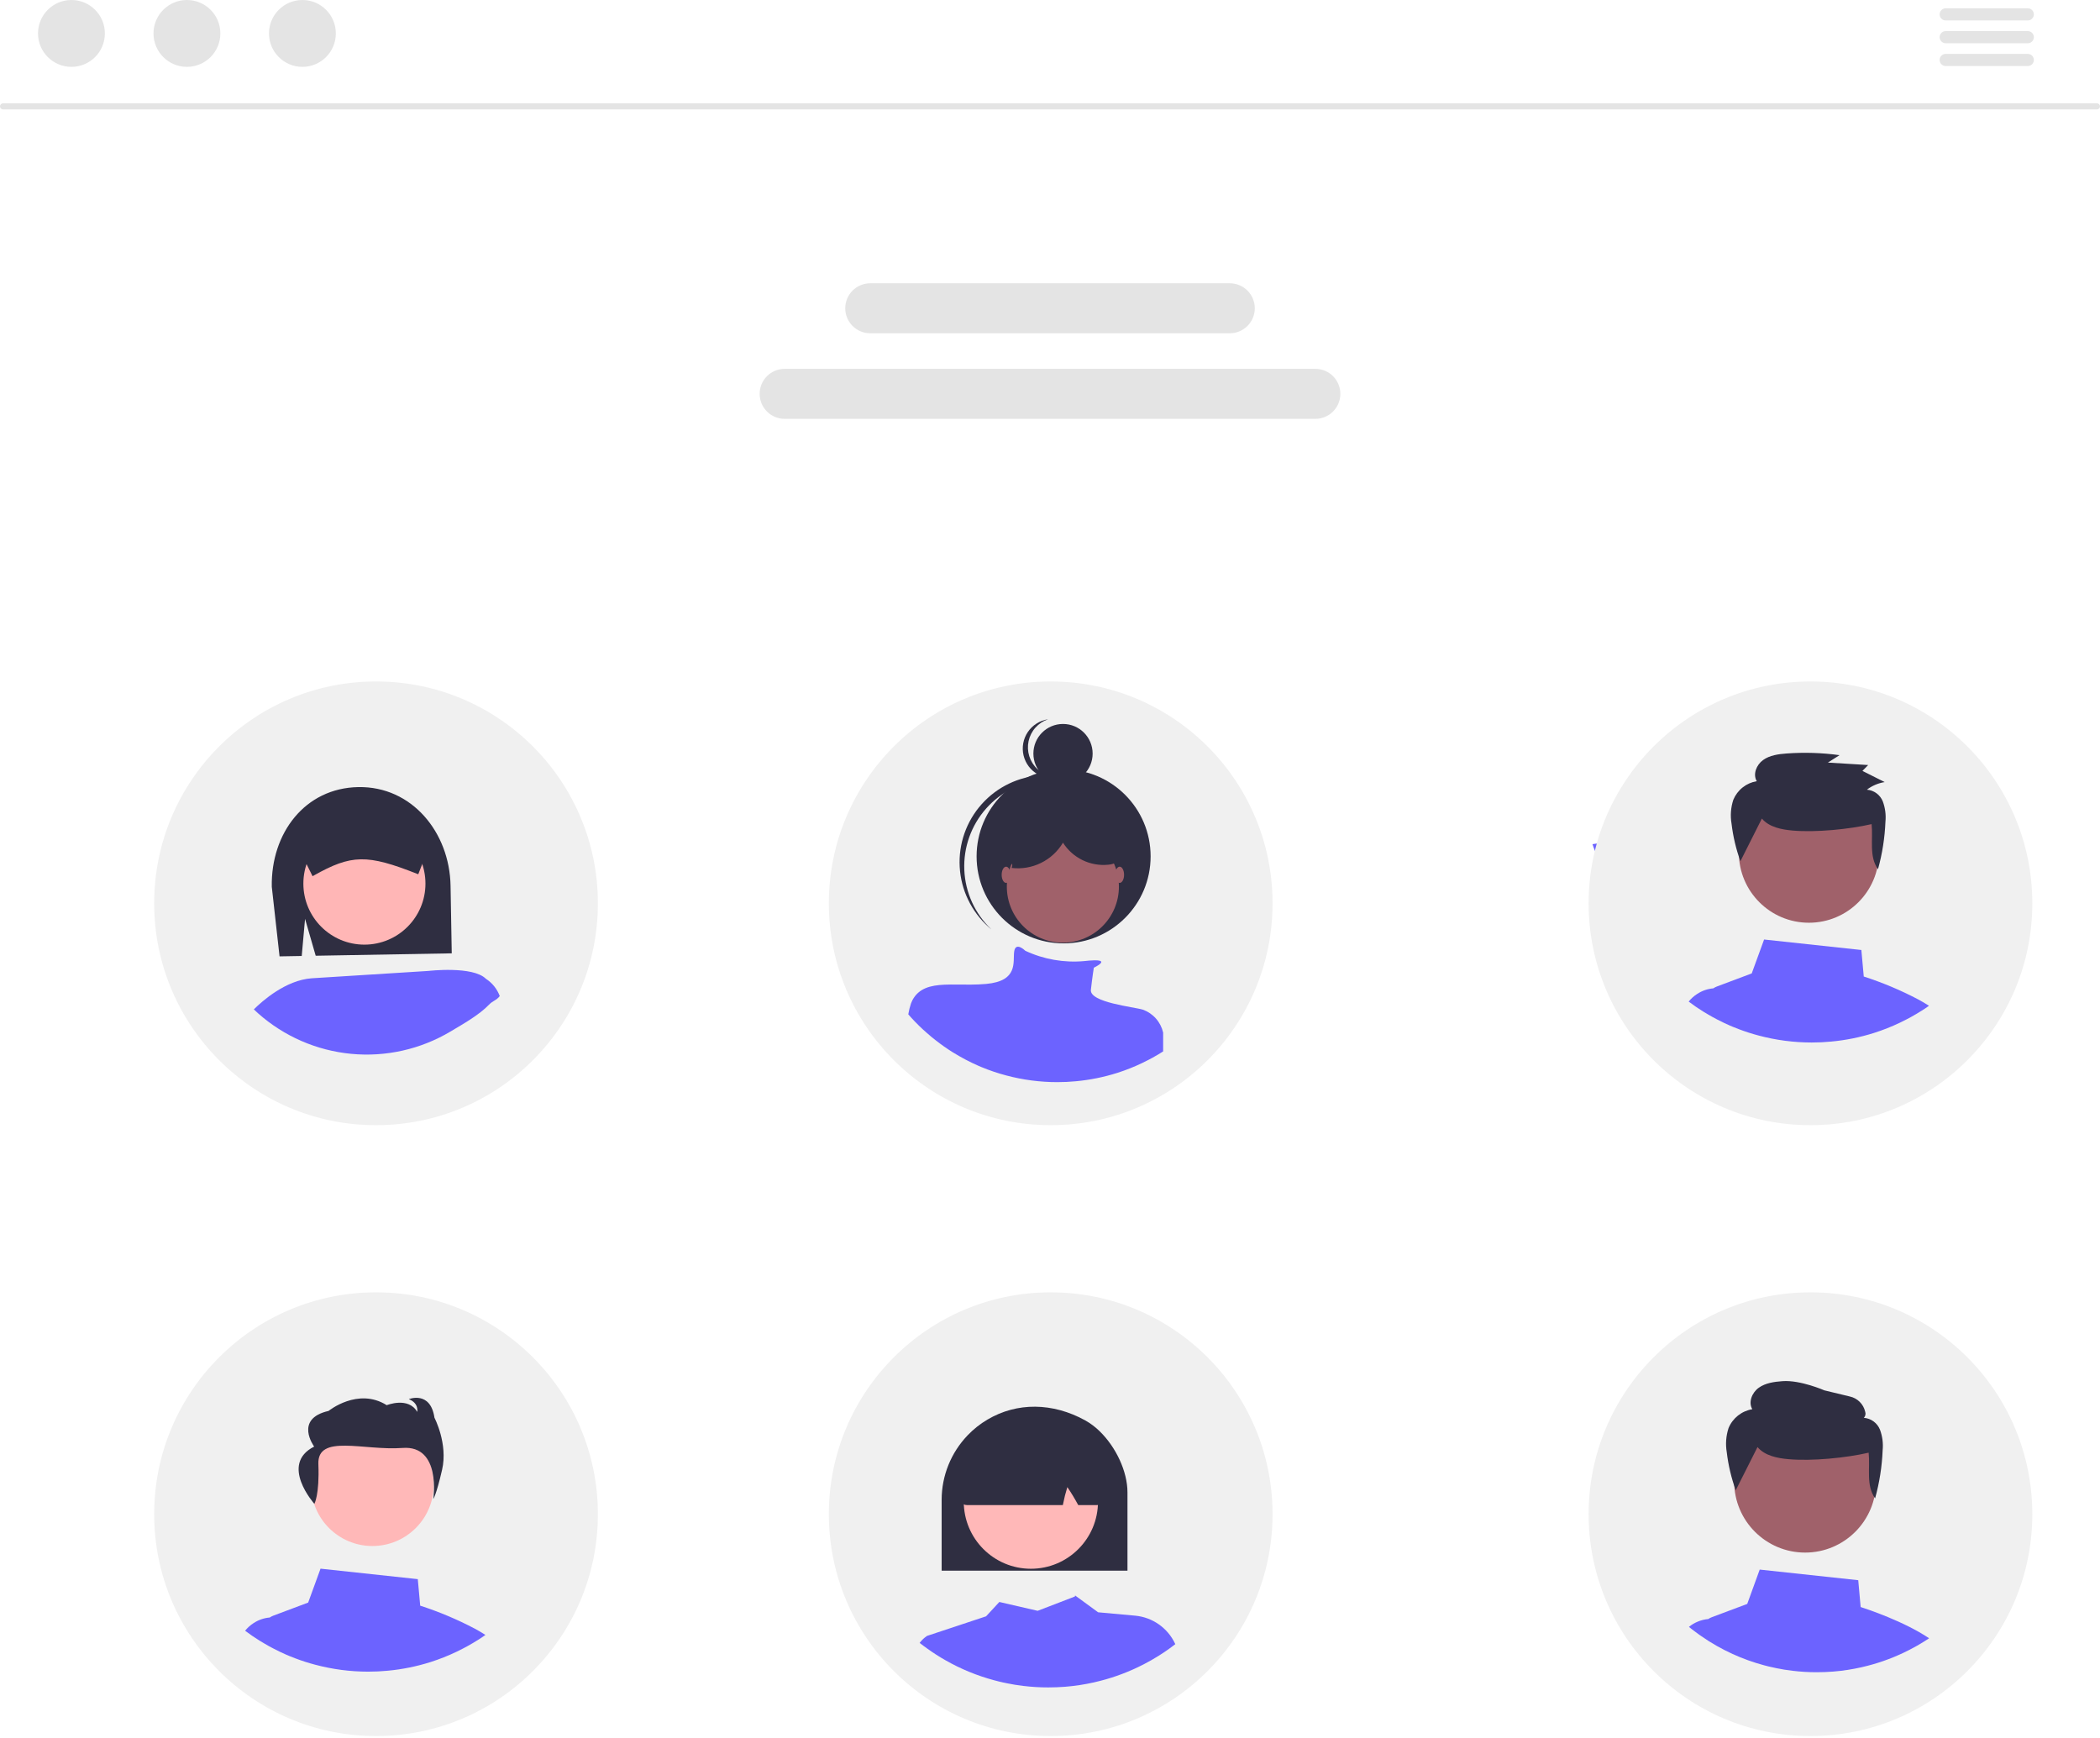 <svg width="691" height="572" viewBox="0 0 691 572" fill="none" xmlns="http://www.w3.org/2000/svg">
<path d="M565.634 293.923C578.063 316.972 604.44 326.867 604.44 326.867C604.44 326.867 610.667 299.391 598.239 276.342C585.81 253.293 559.433 243.399 559.433 243.399C559.433 243.399 553.206 270.874 565.634 293.923Z" fill="#2F2E41"/>
<path d="M574.177 286.34C596.615 299.84 605.257 326.654 605.257 326.654C605.257 326.654 577.519 331.581 555.08 318.081C532.642 304.581 524 277.767 524 277.767C524 277.767 551.738 272.84 574.177 286.34Z" fill="#6C63FF"/>
<g clip-path="url(#clip0_0_1)">
<path d="M690 36H1C0.735 36 0.48 35.895 0.293 35.707C0.105 35.52 0 35.265 0 35C0 34.735 0.105 34.48 0.293 34.293C0.48 34.105 0.735 34 1 34H690C690.265 34 690.52 34.105 690.707 34.293C690.895 34.48 691 34.735 691 35C691 35.265 690.895 35.52 690.707 35.707C690.52 35.895 690.265 36 690 36Z" fill="#E4E4E4"/>
<path d="M23.508 22C29.583 22 34.508 17.075 34.508 11C34.508 4.925 29.583 0 23.508 0C17.433 0 12.508 4.925 12.508 11C12.508 17.075 17.433 22 23.508 22Z" fill="#E4E4E4"/>
<path d="M61.508 22C67.583 22 72.508 17.075 72.508 11C72.508 4.925 67.583 0 61.508 0C55.433 0 50.508 4.925 50.508 11C50.508 17.075 55.433 22 61.508 22Z" fill="#E4E4E4"/>
<path d="M99.508 22C105.583 22 110.508 17.075 110.508 11C110.508 4.925 105.583 0 99.508 0C93.433 0 88.508 4.925 88.508 11C88.508 17.075 93.433 22 99.508 22Z" fill="#E4E4E4"/>
<path d="M432.814 137.815H258.187C256.005 137.815 253.913 136.948 252.371 135.406C250.828 133.863 249.961 131.771 249.961 129.589C249.961 127.408 250.828 125.316 252.371 123.773C253.913 122.231 256.005 121.364 258.187 121.364H432.814C434.995 121.364 437.087 122.231 438.63 123.773C440.172 125.316 441.039 127.408 441.039 129.589C441.039 131.771 440.172 133.863 438.63 135.406C437.087 136.948 434.995 137.815 432.814 137.815Z" fill="#E4E4E4"/>
<path d="M404.658 109.659H286.342C284.162 109.657 282.072 108.789 280.532 107.247C278.991 105.705 278.126 103.614 278.126 101.434C278.126 99.254 278.991 97.164 280.532 95.621C282.072 94.079 284.162 93.211 286.342 93.209H404.658C406.84 93.209 408.932 94.076 410.474 95.618C412.017 97.161 412.883 99.253 412.883 101.434C412.883 103.616 412.017 105.708 410.474 107.25C408.932 108.793 406.84 109.659 404.658 109.659Z" fill="#E4E4E4"/>
<path d="M123.732 370.229C164.049 370.229 196.732 337.545 196.732 297.229C196.732 256.912 164.049 224.229 123.732 224.229C83.416 224.229 50.732 256.912 50.732 297.229C50.732 337.545 83.416 370.229 123.732 370.229Z" fill="#F0F0F0"/>
<path d="M595.732 370.229C636.049 370.229 668.732 337.545 668.732 297.229C668.732 256.912 636.049 224.229 595.732 224.229C555.416 224.229 522.732 256.912 522.732 297.229C522.732 337.545 555.416 370.229 595.732 370.229Z" fill="#F0F0F0"/>
<path d="M345.732 370.229C386.049 370.229 418.732 337.545 418.732 297.229C418.732 256.912 386.049 224.229 345.732 224.229C305.415 224.229 272.732 256.912 272.732 297.229C272.732 337.545 305.415 370.229 345.732 370.229Z" fill="#F0F0F0"/>
<path d="M631.212 328.867C625.459 325.836 619.455 323.309 613.266 321.315L612.476 312.585L580.47 309.137L576.403 320.295L564.917 324.605C564.506 324.761 564.114 324.965 563.751 325.212H563.738C561.858 325.372 560.047 325.998 558.469 327.034C557.399 327.717 556.448 328.57 555.653 329.559C557.207 330.737 558.821 331.83 560.484 332.874L560.558 332.91C561.031 333.202 561.517 333.493 562.002 333.773C562.877 334.295 563.775 334.792 564.674 335.266L565.245 335.557C566.556 336.237 567.892 336.881 569.264 337.476C569.543 337.597 569.847 337.719 570.126 337.84C570.15 337.852 570.162 337.852 570.186 337.864C570.83 338.132 571.473 338.386 572.129 338.629C574.282 339.452 576.479 340.157 578.71 340.742C584.401 342.259 590.267 343.026 596.157 343.025C598.307 343.025 600.432 342.927 602.532 342.721C607.332 342.278 612.07 341.322 616.665 339.868C616.677 339.868 616.69 339.856 616.702 339.856C619.605 338.931 622.441 337.807 625.189 336.492C625.201 336.48 625.225 336.48 625.238 336.468C625.857 336.177 626.452 335.861 627.059 335.557L627.35 335.412C627.836 335.157 628.322 334.902 628.808 334.635C630.022 333.967 631.212 333.263 632.388 332.51C632.716 332.316 633.033 332.109 633.36 331.891C633.822 331.587 634.283 331.271 634.732 330.943C633.603 330.215 632.426 329.523 631.212 328.867Z" fill="#6C63FF"/>
<path d="M595.217 303.617C607.948 303.617 618.268 293.297 618.268 280.567C618.268 267.836 607.948 257.516 595.217 257.516C582.487 257.516 572.166 267.836 572.166 280.567C572.166 293.297 582.487 303.617 595.217 303.617Z" fill="#A0616A"/>
<path d="M579.741 269.339C582.127 272.163 586.165 272.96 589.891 273.287C597.456 273.95 608.457 272.874 615.85 271.167C616.377 276.281 614.939 281.796 617.951 286.003C619.363 280.91 620.184 275.671 620.398 270.39C620.623 268.124 620.327 265.836 619.533 263.702C619.109 262.633 618.393 261.704 617.467 261.021C616.54 260.338 615.441 259.929 614.294 259.84C616.011 258.537 618.023 257.677 620.151 257.336L612.832 253.658L614.712 251.728L601.461 250.917L605.299 248.479C599.522 247.685 593.678 247.501 587.863 247.928C585.163 248.127 582.34 248.507 580.152 250.072C577.964 251.636 576.7 254.746 578.058 257.043C576.358 257.322 574.757 258.031 573.407 259.102C572.057 260.173 571.003 261.571 570.344 263.164C569.512 265.695 569.311 268.391 569.759 271.018C570.258 275.232 571.238 279.376 572.678 283.368L579.741 269.339Z" fill="#2F2E41"/>
<path d="M349.781 257.704C355.164 257.704 359.528 253.34 359.528 247.958C359.528 242.575 355.164 238.211 349.781 238.211C344.399 238.211 340.035 242.575 340.035 247.958C340.035 253.34 344.399 257.704 349.781 257.704Z" fill="#2F2E41"/>
<path d="M341.326 253.029C340.094 251.877 339.182 250.425 338.678 248.815C338.175 247.205 338.098 245.492 338.456 243.843C338.813 242.195 339.592 240.667 340.716 239.409C341.841 238.152 343.272 237.208 344.871 236.669C343.532 236.865 342.248 237.338 341.102 238.057C339.955 238.776 338.971 239.726 338.212 240.846C337.453 241.967 336.936 243.233 336.693 244.564C336.451 245.896 336.488 247.263 336.803 248.579C337.118 249.895 337.704 251.131 338.523 252.208C339.342 253.286 340.377 254.18 341.561 254.836C342.745 255.491 344.052 255.893 345.4 256.015C346.748 256.137 348.106 255.977 349.388 255.546C347.942 255.759 346.465 255.644 345.069 255.208C343.673 254.772 342.394 254.027 341.326 253.028L341.326 253.029Z" fill="#2F2E41"/>
<path d="M349.978 310.408C365.79 310.408 378.609 297.589 378.609 281.777C378.609 265.965 365.79 253.146 349.978 253.146C334.166 253.146 321.348 265.965 321.348 281.777C321.348 297.589 334.166 310.408 349.978 310.408Z" fill="#2F2E41"/>
<path d="M324.508 266.013C329.441 260.465 336.337 257.051 343.74 256.49C351.143 255.93 358.474 258.268 364.186 263.011C363.953 262.788 363.719 262.564 363.478 262.348C357.822 257.281 350.385 254.669 342.803 255.085C335.221 255.502 328.115 258.913 323.049 264.569C317.982 270.224 315.37 277.661 315.786 285.243C316.203 292.825 319.614 299.931 325.27 304.997C325.324 305.046 325.379 305.095 325.433 305.143C325.676 305.359 325.926 305.563 326.175 305.77C320.796 300.653 317.615 293.646 317.305 286.228C316.994 278.811 319.577 271.562 324.509 266.013H324.508Z" fill="#2F2E41"/>
<path d="M349.735 310.165C359.919 310.165 368.175 301.909 368.175 291.725C368.175 281.541 359.919 273.286 349.735 273.286C339.552 273.286 331.296 281.541 331.296 291.725C331.296 301.909 339.552 310.165 349.735 310.165Z" fill="#A0616A"/>
<path d="M382.732 339.769V345.956C381.6 346.68 380.456 347.357 379.288 347.999C378.822 348.256 378.355 348.501 377.888 348.746L377.607 348.886C377.024 349.178 376.451 349.482 375.856 349.762C375.845 349.774 375.821 349.774 375.81 349.785C373.167 351.049 370.441 352.13 367.65 353.019C367.638 353.019 367.627 353.03 367.615 353.03C363.197 354.428 358.641 355.348 354.027 355.774C352.007 355.972 349.964 356.066 347.898 356.066C342.235 356.067 336.596 355.329 331.124 353.871C328.332 353.137 325.594 352.213 322.929 351.104C322.905 351.093 322.893 351.093 322.87 351.081C322.602 350.964 322.31 350.847 322.041 350.731C320.722 350.159 319.438 349.54 318.177 348.886L317.629 348.606C316.286 347.894 314.967 347.147 313.671 346.342L313.601 346.306C311.606 345.063 309.681 343.711 307.835 342.256C306.889 341.532 305.979 340.773 305.091 339.979C304.624 339.582 304.158 339.162 303.714 338.754C302.009 337.179 300.391 335.511 298.869 333.757C299.071 332.541 299.368 331.343 299.757 330.174L299.768 330.162C299.838 329.963 299.92 329.768 300.013 329.578C300.078 329.411 300.152 329.247 300.235 329.088C302.324 325.177 306.107 324.208 310.8 323.998C313.45 323.882 316.379 324.01 319.473 323.975C321.108 323.963 322.8 323.905 324.493 323.753C335.174 322.784 333.237 316.481 333.715 313.083C334.194 309.792 337.159 312.64 337.357 312.827L337.368 312.838C343.413 315.667 350.1 316.839 356.747 316.235C357.891 316.095 359.035 316.014 360.179 315.979C363.191 315.944 362.537 316.807 361.498 317.52C360.994 317.851 360.467 318.148 359.922 318.407C359.922 318.407 359.443 321.325 358.953 325.691C358.486 329.87 373.207 331.318 376.09 332.228H376.102C377.747 332.833 379.216 333.84 380.374 335.157C381.532 336.474 382.343 338.059 382.732 339.769V339.769Z" fill="#6C63FF"/>
<path d="M331.053 290.512C331.857 290.512 332.509 289.318 332.509 287.844C332.509 286.37 331.857 285.175 331.053 285.175C330.249 285.175 329.597 286.37 329.597 287.844C329.597 289.318 330.249 290.512 331.053 290.512Z" fill="#A0616A"/>
<path d="M368.419 290.512C369.223 290.512 369.875 289.318 369.875 287.844C369.875 286.37 369.223 285.175 368.419 285.175C367.615 285.175 366.963 286.37 366.963 287.844C366.963 289.318 367.615 290.512 368.419 290.512Z" fill="#A0616A"/>
<path d="M100.377 302.34L103.88 314.475L148.646 313.685L148.254 291.451C147.943 273.852 135.506 258.674 117.907 258.984C100.308 259.295 89.118 274.173 89.429 291.772L91.986 314.685L99.284 314.556L100.377 302.34Z" fill="#2F2E41"/>
<path d="M119.908 310.825C131 310.825 139.993 301.833 139.993 290.74C139.993 279.647 131 270.655 119.908 270.655C108.815 270.655 99.822 279.647 99.822 290.74C99.822 301.833 108.815 310.825 119.908 310.825Z" fill="#FFB6B6"/>
<path d="M141.895 276.637C141.868 275.099 141.387 273.603 140.512 272.339C140.419 272.209 140.326 272.088 140.233 271.967C139.489 271.018 138.535 270.253 137.447 269.732C136.358 269.212 135.164 268.951 133.957 268.969L119.521 269.229L105.094 269.479C103.027 269.521 101.061 270.379 99.625 271.867C98.19 273.354 97.402 275.35 97.435 277.417L100.87 284.333L102.847 288.307L103.172 288.121C115.659 281.103 120.765 281.01 137.29 287.536L137.624 287.666L138.934 284.315L141.904 276.711L141.895 276.637Z" fill="#2F2E41"/>
<path d="M159.887 322.062C155.579 317.764 141.004 319.472 141.004 319.472L102.532 321.895C94 322.527 86.313 329.359 83.528 332.126C83.973 332.562 84.428 332.989 84.893 333.398C93.442 340.996 104.189 345.676 115.576 346.757C126.963 347.839 138.399 345.267 148.226 339.414C152.348 336.954 157.622 334.004 160.927 330.56C162.237 329.204 163.284 329.231 164.445 327.746C163.576 325.411 161.978 323.418 159.887 322.062V322.062Z" fill="#6C63FF"/>
<path d="M123.732 571.228C164.049 571.228 196.732 538.545 196.732 498.229C196.732 457.912 164.049 425.229 123.732 425.229C83.416 425.229 50.732 457.912 50.732 498.229C50.732 538.545 83.416 571.228 123.732 571.228Z" fill="#F0F0F0"/>
<path d="M595.732 571.228C636.049 571.228 668.732 538.545 668.732 498.229C668.732 457.912 636.049 425.229 595.732 425.229C555.416 425.229 522.732 457.912 522.732 498.229C522.732 538.545 555.416 571.228 595.732 571.228Z" fill="#F0F0F0"/>
<path d="M345.732 571.228C386.049 571.228 418.732 538.545 418.732 498.229C418.732 457.912 386.049 425.229 345.732 425.229C305.415 425.229 272.732 457.912 272.732 498.229C272.732 538.545 305.415 571.228 345.732 571.228Z" fill="#F0F0F0"/>
<path d="M122.537 508.7C133.683 508.7 142.719 499.664 142.719 488.518C142.719 477.372 133.683 468.337 122.537 468.337C111.391 468.337 102.356 477.372 102.356 488.518C102.356 499.664 111.391 508.7 122.537 508.7Z" fill="#FFB8B8"/>
<path d="M103.444 494.833C103.444 494.833 105.159 491.821 104.76 481.762C104.362 471.702 119.68 477.392 132.48 476.432C145.28 475.472 142.571 493.227 142.571 493.227C142.571 493.227 143.494 492.171 145.471 483.603C147.448 475.034 142.959 466.495 142.959 466.495C141.637 457.491 134.512 460.376 134.512 460.376C137.943 461.712 137.284 464.568 137.284 464.568C134.38 459.476 127.255 462.362 127.255 462.362C117.752 456.399 108.121 464.251 108.121 464.251C96.641 466.857 103.373 475.986 103.373 475.986C91.828 481.821 103.444 494.833 103.444 494.833Z" fill="#2F2E41"/>
<path d="M156.212 535.883C150.459 532.852 144.455 530.325 138.266 528.331L137.476 519.601L105.47 516.153L101.403 527.311L89.917 531.622C89.505 531.777 89.114 531.981 88.751 532.229H88.738C86.858 532.388 85.046 533.014 83.469 534.05C82.399 534.733 81.448 535.586 80.653 536.575C82.207 537.753 83.821 538.846 85.484 539.89L85.558 539.926C86.031 540.218 86.517 540.509 87.002 540.789C87.877 541.311 88.775 541.808 89.674 542.282L90.244 542.573C91.555 543.253 92.891 543.897 94.263 544.492C94.543 544.613 94.847 544.735 95.126 544.856C95.15 544.868 95.162 544.868 95.186 544.88C95.83 545.148 96.473 545.402 97.128 545.645C99.282 546.468 101.479 547.173 103.709 547.758C109.401 549.275 115.267 550.042 121.157 550.041C123.307 550.041 125.431 549.943 127.532 549.737C132.332 549.294 137.07 548.338 141.665 546.884C141.677 546.884 141.69 546.872 141.701 546.872C144.604 545.947 147.44 544.823 150.189 543.508C150.2 543.496 150.225 543.496 150.238 543.484C150.857 543.193 151.451 542.877 152.058 542.573L152.35 542.428C152.836 542.173 153.322 541.918 153.808 541.651C155.022 540.983 156.212 540.279 157.388 539.526C157.716 539.332 158.032 539.125 158.36 538.907C158.821 538.603 159.282 538.287 159.732 537.96C158.603 537.231 157.425 536.539 156.212 535.883Z" fill="#6C63FF"/>
<path d="M373.488 531.614L361.338 530.509L354.067 525.199C354.068 525.189 354.065 525.179 354.058 525.171L354.039 525.181L353.749 524.965L353.711 525.303L341.441 530.021L328.832 527.113L324.47 531.832L305.042 538.277C304.107 538.899 303.286 539.676 302.612 540.575L302.614 540.587C303.429 541.226 304.268 541.855 305.117 542.451C307.043 543.843 309.044 545.127 311.111 546.297C316.142 549.167 321.521 551.377 327.116 552.874C327.622 553.014 328.129 553.146 328.635 553.268C329.517 553.483 330.408 553.69 331.3 553.859C333.101 554.234 334.924 554.528 336.769 554.74C339.48 555.069 342.209 555.232 344.94 555.228C346.807 555.228 348.655 555.156 350.484 555.012C353.698 554.754 356.889 554.268 360.034 553.558C360.146 553.53 360.259 553.511 360.372 553.474C365.188 552.37 369.869 550.74 374.331 548.615C375.015 548.286 375.7 547.948 376.375 547.601C378.036 546.748 379.65 545.828 381.216 544.843C382.398 544.112 383.552 543.333 384.678 542.526C385.372 542.029 386.057 541.522 386.732 540.997L386.659 540.842C385.46 538.288 383.614 536.092 381.303 534.473C378.992 532.854 376.298 531.868 373.488 531.614Z" fill="#6C63FF"/>
<path d="M361.882 470.977C360.464 469.572 358.865 468.364 357.126 467.384C346.384 461.455 334.649 461.352 324.93 467.093C322.514 468.517 320.307 470.269 318.373 472.299C312.92 477.991 309.866 485.562 309.845 493.444V516.822H370.991V491.052C370.991 484.148 367.192 476.155 361.882 470.977Z" fill="#2F2E41"/>
<path d="M339.21 516.184C351.406 516.184 361.294 506.297 361.294 494.1C361.294 481.903 351.406 472.016 339.21 472.016C327.013 472.016 317.126 481.903 317.126 494.1C317.126 506.297 327.013 516.184 339.21 516.184Z" fill="#FFB8B8"/>
<path d="M361.863 474.054C361.818 473.584 361.651 473.134 361.38 472.747C361.109 472.361 360.742 472.051 360.315 471.849C346.497 465.395 332.482 465.564 318.682 472.356H318.429L318.344 472.703C315.624 493.66 316.008 494.12 316.177 494.307C316.443 494.61 316.773 494.851 317.144 495.011C317.483 495.161 317.851 495.238 318.222 495.236H349.724L349.799 494.88C350.165 493.004 350.634 491.15 351.206 489.326C352.462 491.157 353.617 493.055 354.668 495.011L354.799 495.236H360.925C361.041 495.236 361.157 495.227 361.272 495.208C361.905 495.132 362.488 494.828 362.914 494.354C363.082 494.176 363.476 493.745 361.863 474.054Z" fill="#2F2E41"/>
<path d="M612.245 528.779L611.45 519.947L579.029 516.455L574.924 527.755L563.285 532.116C562.863 532.272 562.461 532.478 562.088 532.729C559.763 532.94 557.554 533.837 555.742 535.307C556.007 535.527 556.272 535.737 556.537 535.947C556.592 536.002 556.656 536.048 556.711 536.093C557.452 536.669 558.211 537.236 558.979 537.776C559.18 537.922 559.381 538.068 559.591 538.205C561.277 539.4 563.023 540.508 564.821 541.524C566.54 542.503 568.304 543.405 570.115 544.231C573.44 545.75 576.887 546.989 580.419 547.933C580.912 548.071 581.406 548.199 581.9 548.317C582.759 548.528 583.628 548.729 584.496 548.893C586.252 549.259 588.028 549.546 589.827 549.753C592.469 550.073 595.128 550.232 597.79 550.228C599.61 550.228 601.411 550.158 603.194 550.018C606.326 549.766 609.436 549.292 612.501 548.601C612.611 548.573 612.721 548.555 612.83 548.519C617.525 547.442 622.087 545.854 626.435 543.783C627.102 543.463 627.77 543.133 628.428 542.795C630.046 541.963 631.619 541.067 633.146 540.107C633.694 539.769 634.233 539.421 634.773 539.056C626.48 533.479 614.439 529.483 612.245 528.779Z" fill="#6C63FF"/>
<path d="M593.972 510.861C606.866 510.861 617.319 500.409 617.319 487.515C617.319 474.621 606.866 464.169 593.972 464.169C581.079 464.169 570.626 474.621 570.626 487.515C570.626 500.409 581.079 510.861 593.972 510.861Z" fill="#A0616A"/>
<path d="M578.302 476.141C580.719 479.001 584.809 479.808 588.582 480.136C596.244 480.808 607.385 479.718 614.873 477.99C615.411 483.169 613.951 488.754 617.001 493.016C618.431 487.857 619.263 482.551 619.48 477.202C619.707 474.907 619.408 472.591 618.604 470.429C618.174 469.346 617.449 468.405 616.511 467.714C615.573 467.022 614.46 466.608 613.298 466.517C613.554 466.253 613.731 465.921 613.806 465.561C613.882 465.2 613.854 464.826 613.725 464.481C613.443 463.262 612.822 462.148 611.934 461.268C611.046 460.388 609.926 459.777 608.705 459.507L600.3 457.481C600.3 457.481 592.414 454.022 586.523 454.457C583.788 454.658 580.928 455.043 578.713 456.628C576.497 458.213 575.216 461.362 576.592 463.688C574.87 463.971 573.249 464.689 571.882 465.773C570.514 466.858 569.447 468.274 568.78 469.887C567.937 472.451 567.733 475.182 568.187 477.842C568.692 482.11 569.684 486.307 571.143 490.35L578.302 476.141Z" fill="#2F2E41"/>
<path d="M369.656 277.614C368.948 275.345 367.368 273.45 365.265 272.344C363.177 271.261 360.947 270.477 358.641 270.016C354.609 268.856 350.431 268.284 346.236 268.318C342.053 268.523 337.776 269.967 334.933 273.044C332.091 276.121 331.037 281.006 333.108 284.647L332.879 285.588C336.198 285.983 339.56 285.407 342.558 283.93C345.556 282.454 348.062 280.139 349.772 277.268C351.341 279.746 353.57 281.737 356.208 283.019C358.846 284.301 361.789 284.822 364.707 284.524C365.638 284.449 366.545 284.188 367.374 283.757C368.357 283.108 369.108 282.163 369.519 281.058C369.929 279.954 369.977 278.748 369.656 277.614V277.614Z" fill="#2F2E41"/>
<path d="M667.232 6.729H640.232C639.702 6.729 639.193 6.518 638.818 6.143C638.443 5.768 638.232 5.259 638.232 4.729C638.232 4.198 638.443 3.689 638.818 3.314C639.193 2.939 639.702 2.729 640.232 2.729H667.232C667.763 2.729 668.272 2.939 668.647 3.314C669.022 3.689 669.232 4.198 669.232 4.729C669.232 5.259 669.022 5.768 668.647 6.143C668.272 6.518 667.763 6.729 667.232 6.729Z" fill="#E4E4E4"/>
<path d="M667.232 14.229H640.232C639.702 14.229 639.193 14.018 638.818 13.643C638.443 13.268 638.232 12.759 638.232 12.229C638.232 11.698 638.443 11.189 638.818 10.814C639.193 10.439 639.702 10.229 640.232 10.229H667.232C667.763 10.229 668.272 10.439 668.647 10.814C669.022 11.189 669.232 11.698 669.232 12.229C669.232 12.759 669.022 13.268 668.647 13.643C668.272 14.018 667.763 14.229 667.232 14.229Z" fill="#E4E4E4"/>
<path d="M667.232 21.729H640.232C639.702 21.729 639.193 21.518 638.818 21.143C638.443 20.768 638.232 20.259 638.232 19.729C638.232 19.198 638.443 18.689 638.818 18.314C639.193 17.939 639.702 17.729 640.232 17.729H667.232C667.763 17.729 668.272 17.939 668.647 18.314C669.022 18.689 669.232 19.198 669.232 19.729C669.232 20.259 669.022 20.768 668.647 21.143C668.272 21.518 667.763 21.729 667.232 21.729Z" fill="#E4E4E4"/>
</g>
<defs>
<clipPath id="clip0_0_1">
<rect width="691" height="571.228" fill="white"/>
</clipPath>
</defs>
</svg>
